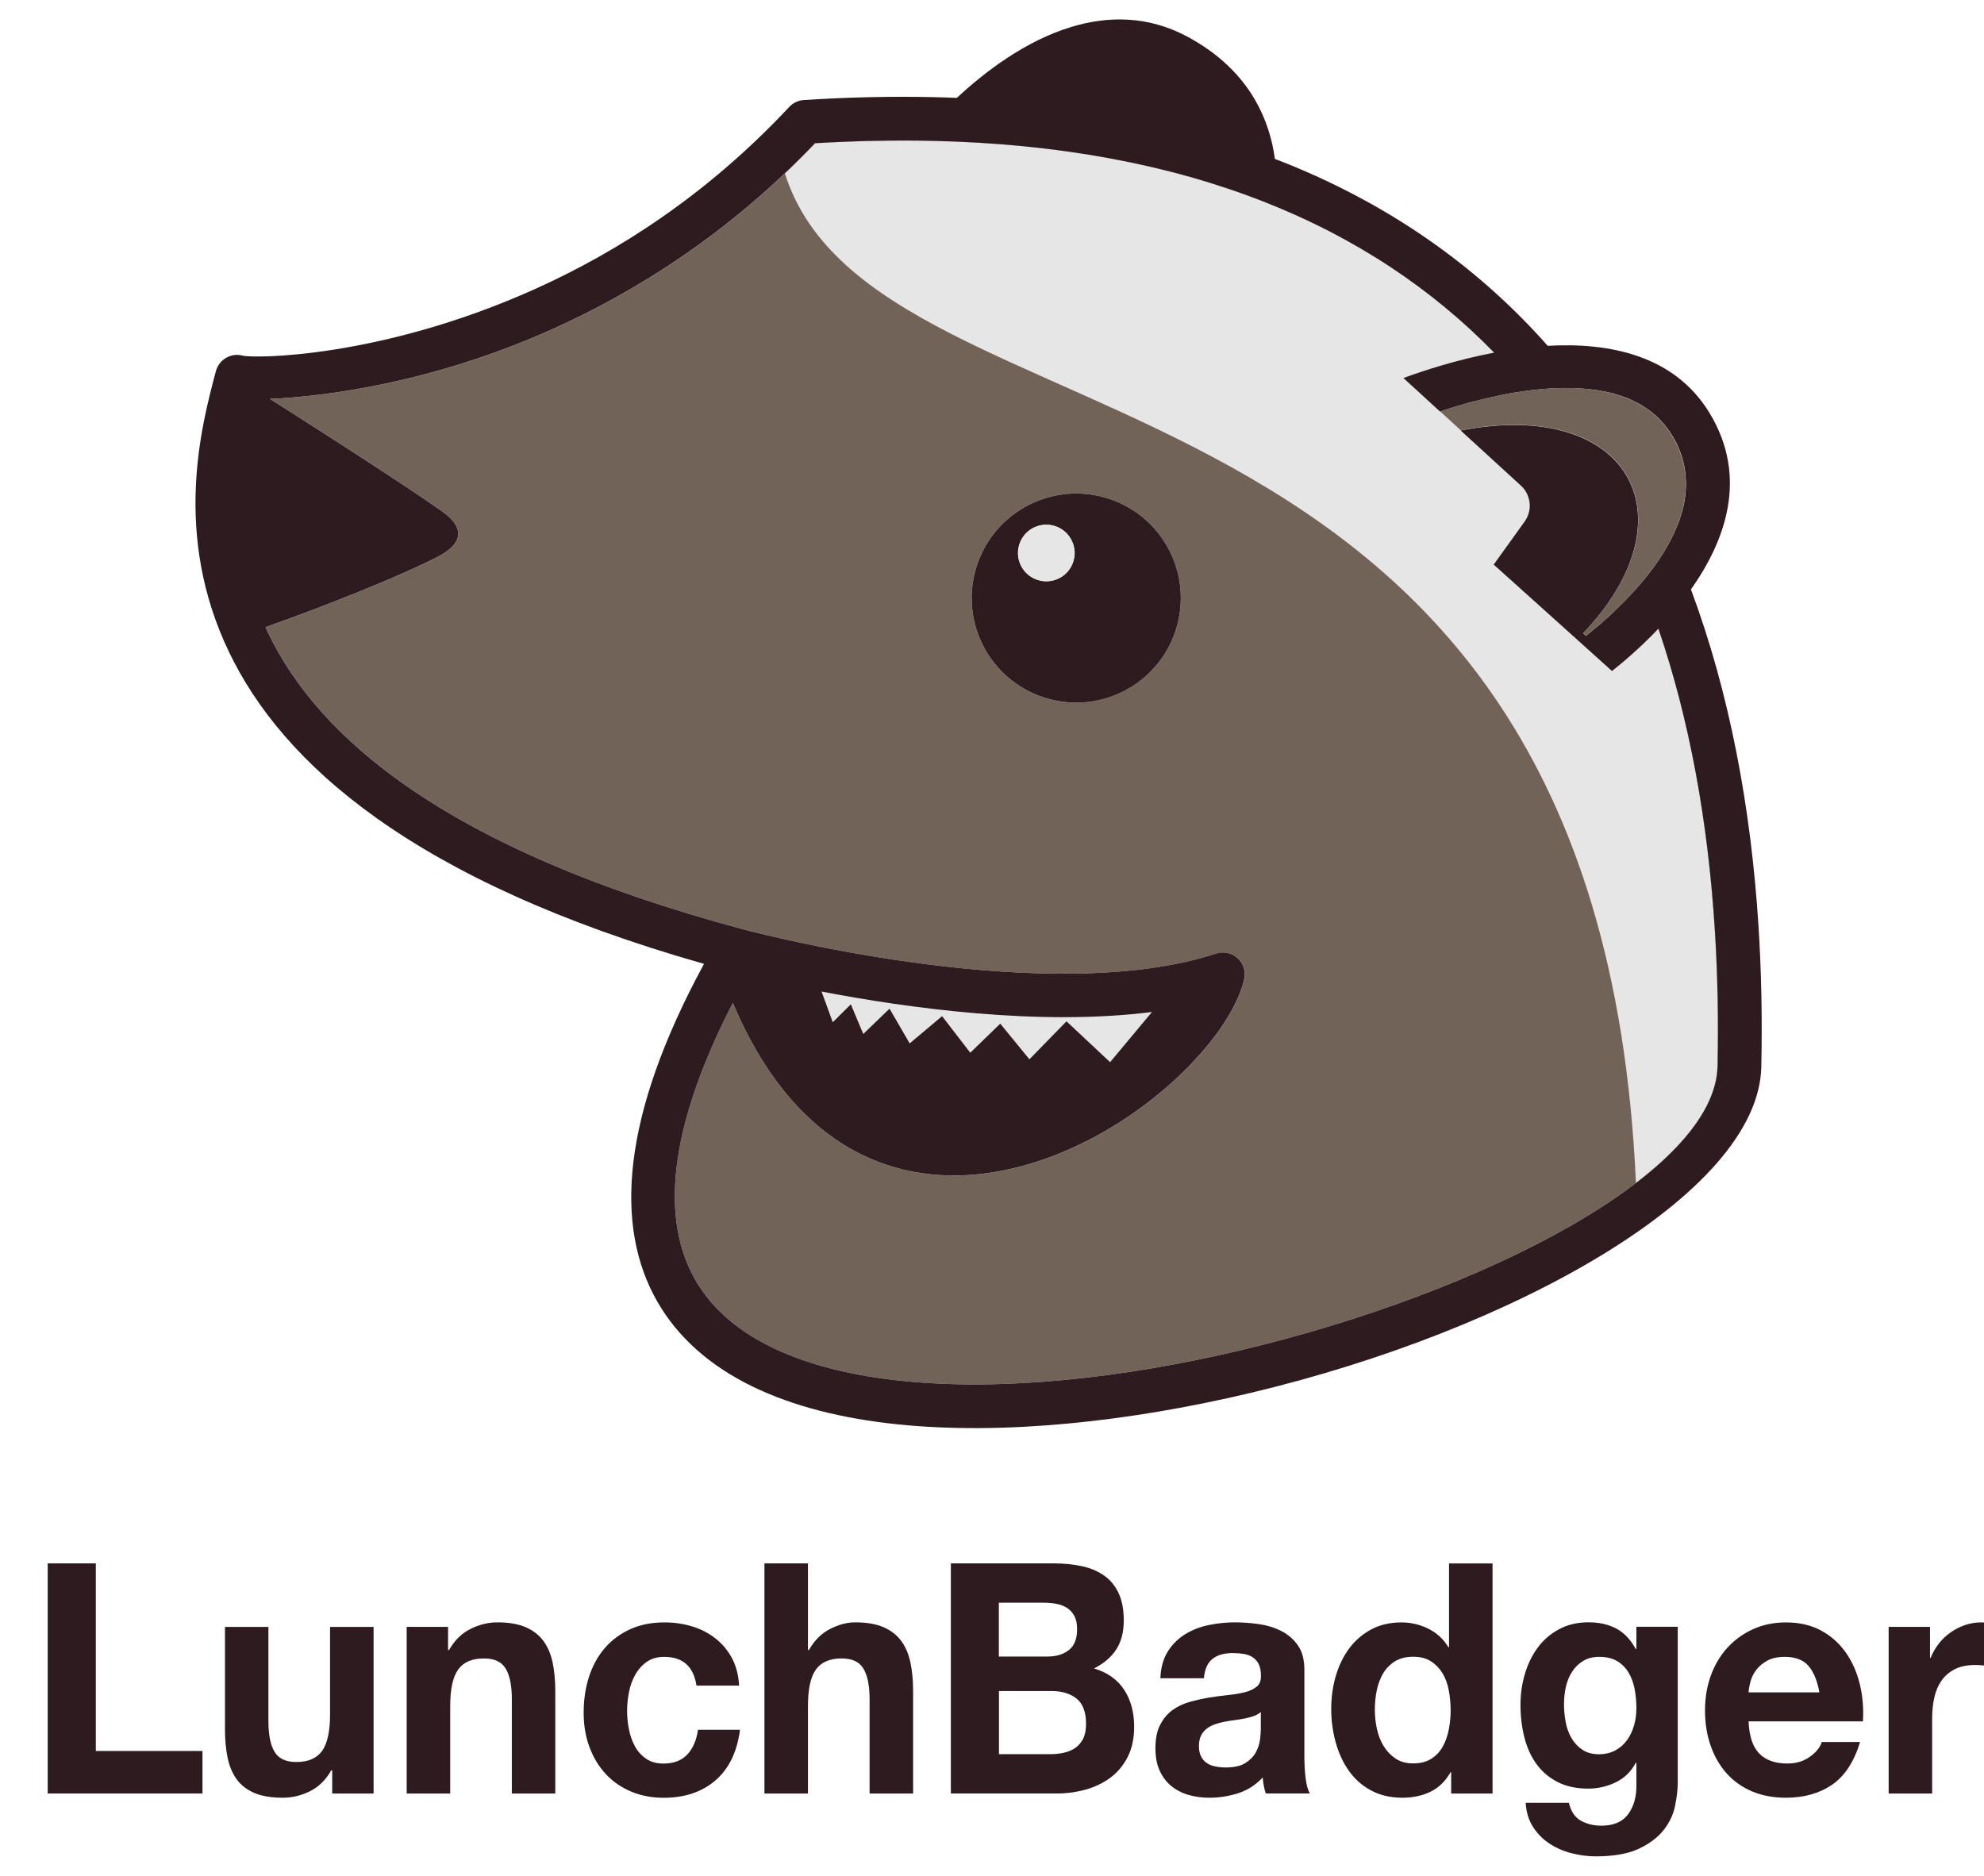 <?xml version="1.0" encoding="UTF-8" standalone="yes"?>
<svg version="1.1" id="Layer_1" xmlns="http://www.w3.org/2000/svg" xmlns:xlink="http://www.w3.org/1999/xlink" x="0px" y="0px" viewBox="20.96 114.72 3415.08 3229.56" style="enable-background:new 0 0 3504 3328;" xml:space="preserve">
  <style type="text/css">
	.st0{fill:#38D9FE;}
	.st1{fill:#39D9FE;}
	.st2{fill:#3ADAFE;}
	.st3{fill:#3AD9FE;}
	.st4{fill:#45AFE4;}
	.st5{fill:#454545;}
	.st6{fill:#C69B6E;}
	.st7{fill:#3CB54B;}
	.st8{fill:#673090;}
	.st9{fill:#D2D2D2;}
	.st10{fill:#F05B28;}
	.st11{stroke:#000000;stroke-width:16;stroke-miterlimit:10;}
	.st12{fill:url(#Triangle-3_1_);}
	.st13{fill:#333333;}
	.st14{fill:#716358;}
	.st15{fill:#E6E6E6;}
	.st16{fill:#2D1B1F;}
</style>
  <g>
    <path class="st14" d="M1886.1,233.3c-38.8,11.8-75.9,33-108.5,56.7l3.8,0.7c119.7,11.2,229.5,32.3,329.9,62.2l19.6,3.7&#xA;&#x9;&#x9;c-16.4-46.7-49.7-84.6-102.5-112.7l0-0.1C1980.9,218.6,1931.9,219.3,1886.1,233.3z"/>
    <path class="st14" d="M1282.4,1841.1c-113.4,220.3-123.1,374.5-64.7,476.6c59,103.1,190.5,156.9,355.7,174&#xA;&#x9;&#x9;c172.5,17.9,380.3-4.5,583.2-52.7c420.5-99.9,816.9-306.1,820.8-489.1c1.7-79.7,0.2-159.1-4.9-237.7&#xA;&#x9;&#x9;c-23.4-364.3-123.9-698.9-336.7-944.1c-212-244.2-537.2-400.8-1011.6-410.9c-63.5-1.3-130.2,0-200.1,4.1&#xA;&#x9;&#x9;c-146.3,153.3-305.3,254.2-452.5,320.2c-205.1,92-390.4,115.9-485.9,119.9c110.8,70.3,231,147.8,295.9,193.3&#xA;&#x9;&#x9;c43.9,30.8,32.7,58.3-7.7,78.9c-66,33.5-181.3,80-295.8,120.8l4.5,9.7c86.4,180.4,306.5,373.3,816.2,509.9l2.7,0.8&#xA;&#x9;&#x9;c42.1,11,527.3,134.9,812.9,41.4c19.8-6.4,41.1,4.4,47.5,24.2c2.3,7.2,2.4,14.7,0.5,21.5c-17.7,73.4-103.3,174.9-216.5,246.2&#xA;&#x9;&#x9;c-68.1,42.9-147.2,75.9-228.4,86.5v0c-83.5,10.9-168.9-1.9-246.9-51.2C1398.1,2037.4,1332.7,1960.2,1282.4,1841.1L1282.4,1841.1z&#xA;&#x9;&#x9; M1920.1,970.4c96,25.7,153,124.4,127.2,220.4c-25.7,96-124.4,153-220.4,127.2c-96-25.7-153-124.4-127.2-220.4&#xA;&#x9;&#x9;C1725.4,1001.7,1824.1,944.7,1920.1,970.4z"/>
    <path class="st15" d="M1372,413.2c159,502.7,1399.5,265.1,1464.9,1737.9c86.4-66,139.1-135.2,140.5-201.3&#xA;&#x9;&#x9;c1.7-79.7,0.2-159.1-4.9-237.7c-23.4-364.3-123.9-698.9-336.7-944.1c-212-244.2-537.2-400.8-1011.6-410.9&#xA;&#x9;&#x9;c-63.5-1.3-130.2,0-200.1,4.1C1407,379.2,1389.6,396.5,1372,413.2z"/>
    <path class="st16" d="M1920.1,970.4c96,25.7,153,124.4,127.2,220.4c-25.7,96-124.4,153-220.4,127.2c-96-25.7-153-124.4-127.2-220.4&#xA;&#x9;&#x9;C1725.4,1001.7,1824.1,944.7,1920.1,970.4L1920.1,970.4z M1834.4,1019.6c-26-7-52.6,8.5-59.6,34.4c-7,26,8.5,52.6,34.4,59.6&#xA;&#x9;&#x9;c26,7,52.7-8.4,59.6-34.4C1875.7,1053.2,1860.3,1026.5,1834.4,1019.6z"/>
    <path class="st16" d="M1282.4,1841.1c-113.4,220.3-123.1,374.5-64.7,476.6c59,103.1,190.5,156.9,355.7,174&#xA;&#x9;&#x9;c172.5,17.9,380.3-4.5,583.2-52.7c420.5-99.9,816.9-306.1,820.8-489.1c1.7-79.7,0.2-159.1-4.9-237.7&#xA;&#x9;&#x9;c-11.7-181.6-42.5-355.8-96.9-515.3c-30.3,31.9-59.8,57-79.9,72.9l-3.3-3l-103.3-93l-97-87.2l0.1-0.2l8.8-12.2l44.2-61.5&#xA;&#x9;&#x9;c6.4-8.9,9.3-19.2,8.9-29.3c-0.4-10.3-4.2-20.4-11.1-28.6l-0.5-0.5l-4.2-4.2l-0.4-0.4l-102.6-93.9&#xA;&#x9;&#x9;c286.9-55.4,397.2,143.4,219.4,339.6l-1,1.1l-7.7,8.2l5,4.5l1.1-0.9l1.1-0.9l0.8-0.7l0.3-0.2l1.2-0.9l1.2-1l0.6-0.5l0.7-0.5l1.2-1&#xA;&#x9;&#x9;l1.2-1l0.2-0.2l1-0.8l1.3-1.1l1.2-1l0.1-0.1l1.3-1.1l1.3-1.1l0.9-0.7l0.5-0.4l1.4-1.1l1.4-1.2l0.5-0.5l0.9-0.7l1.4-1.2l1.4-1.2&#xA;&#x9;&#x9;l0.2-0.2l1.3-1.1l1.4-1.3l1.2-1.1l0.2-0.2l1.5-1.3l1.5-1.3l0.9-0.8l0.6-0.6l1.5-1.3l1.5-1.3l0.5-0.4l1.1-1l1.5-1.4l1.5-1.4l0.1-0.1&#xA;&#x9;&#x9;l1.5-1.3l1.5-1.5l1.3-1.1l0.3-0.4l1.6-1.5l1.6-1.5l0.8-0.8l0.8-0.8l1.6-1.5l1.6-1.5l0.4-0.4l1.2-1.2l1.6-1.6l3.1-3l0.2-0.2l1.6-1.6&#xA;&#x9;&#x9;l1.1-1.1l0.5-0.5l1.6-1.6l3.3-3.3l1.6-1.7l3.2-3.4l1.6-1.7l1.5-1.5l0.2-0.2c3.8-4,7.6-8.2,11.4-12.5l1.6-1.8l0.1-0.1l1.5-1.7&#xA;&#x9;&#x9;l1.6-1.8l1.3-1.5l0.3-0.4l1.6-1.9c21.5-25.4,41.5-54,55.7-84.5l1.2-2.7l1.2-2.7l1.2-2.7l0.1-0.2l2.2-5.2l1.1-2.7l1-2.7l1-2.7l1-2.7&#xA;&#x9;&#x9;l0.9-2.7l0-0.1l1.7-5.4l0.8-2.8l0.8-2.8l0.7-2.8l0.1-0.2l0.7-2.6l0.7-2.8l0.6-2.8l0.1-0.3l0.5-2.5l0.5-2.8l0.5-2.6l0-0.2l0.4-2.8&#xA;&#x9;&#x9;l0.1-0.9l0.3-1.9l0.4-2.8l0.1-1.2l0.3-3.4l0.3-3.8l0.1-1.1l0.1-1.7l0.1-2.8l0-0.7l0.1-2.3l0-4.3l-0.1-3l-0.2-4.7l0-0.5l-0.4-5.1&#xA;&#x9;&#x9;l-0.2-2l-0.7-5.6l0-0.2l0-0.1l-0.1-0.5l-1-6l-0.1-0.5c-0.4-2-0.8-3.9-1.3-5.9l-0.1-0.5l-0.2-0.8l-1.3-5l-0.2-0.7l0-0.1l-0.2-0.8&#xA;&#x9;&#x9;l-1.5-4.8l-0.3-1l-0.2-0.5c-1.4-4.2-3.1-8.4-4.9-12.6l-0.1-0.2l0-0.1l-0.2-0.4l-2.6-5.7l-0.7-1.4l-2.8-5.3l-0.5-0.9&#xA;&#x9;&#x9;c-1.1-2.1-2.4-4.2-3.6-6.3c-1.1-1.9-2.4-3.8-3.6-5.6l-0.3-0.5l-3.7-5.3l-0.1-0.1c-1.3-1.8-2.6-3.5-4-5.2l-0.1-0.1&#xA;&#x9;&#x9;c-1.3-1.7-2.7-3.3-4-4.9l-0.5-0.5l-3.9-4.3l-0.2-0.2l-0.5-0.5l-3.9-3.9l-0.2-0.2c-1.5-1.5-3.1-2.9-4.7-4.3l-0.3-0.2l-4.3-3.6&#xA;&#x9;&#x9;l-0.5-0.4l-0.5-0.4l0,0l-4.3-3.3l-0.3-0.2l-5-3.5l-0.6-0.4l-4.6-3l-0.4-0.3l-0.4-0.3l-4.7-2.8l-0.4-0.2l-5.4-2.9l-0.6-0.3l-3.4-1.7&#xA;&#x9;&#x9;l-2.1-1l-0.3-0.2l-5.1-2.3l-0.5-0.2l-2-0.9l-2.6-1.1l-0.5-0.2l-2.2-0.8l-4.7-1.7l-0.2-0.1l-0.3-0.1l-5.1-1.7l-0.2-0.1l-0.7-0.2&#xA;&#x9;&#x9;l-2-0.6l-2.7-0.8l-0.4-0.1l-2.3-0.7h0l-2.7-0.8l-2.6-0.7l-0.2,0l-2.8-0.7l-2.8-0.6l-0.8-0.2l-2-0.4l-2.8-0.6l-2.7-0.6l-0.1,0&#xA;&#x9;&#x9;l-2.9-0.5l-2.8-0.5h-0.1l-2.9-0.5l-2.9-0.5l-2.3-0.3l-0.7-0.1l-2.9-0.4l-2-0.2l-0.9-0.1l-3-0.3l-3-0.3h-0.1l-2.9-0.3l-3-0.3&#xA;&#x9;&#x9;c-31.3-2.6-64.1-1-96.3,3.1l-2.7,0.4l-2.6,0.3l-0.1,0l-2.7,0.4l-2.7,0.4l-1.7,0.2l-0.9,0.2l-2.6,0.4l-2.7,0.4l-0.9,0.1l-1.7,0.3&#xA;&#x9;&#x9;l-2.6,0.4l-2.6,0.4l-0.1,0l-2.5,0.4l-2.6,0.5l-2,0.4l-0.7,0.1l-2.6,0.5l-2.6,0.5l-1.1,0.2l-1.4,0.3l-2.6,0.5l-2.6,0.5l-0.4,0.1&#xA;&#x9;&#x9;l-2.2,0.5l-2.6,0.5l-2.1,0.5l-0.4,0.1l-2.5,0.6l-2.5,0.5l-1.4,0.3l-1.1,0.2l-2.5,0.6l-2.5,0.6l-0.6,0.1l-1.9,0.5l-2.5,0.6l-2.3,0.5&#xA;&#x9;&#x9;l-0.2,0l-2.5,0.6l-2.4,0.6l-1.5,0.4l-0.9,0.2l-2.4,0.6l-2.4,0.6l-0.8,0.2l-1.6,0.4l-2.4,0.6l-2.4,0.6l-0.1,0l-2.3,0.6l-2.4,0.6&#xA;&#x9;&#x9;l-1.7,0.4l-0.7,0.2l-2.3,0.6l-2.3,0.7l-0.9,0.3l-1.3,0.4l-2.3,0.6l-2.3,0.7l-0.3,0.1l-2,0.6l-2.2,0.7l-1.8,0.5l-0.4,0.1l-2.2,0.6&#xA;&#x9;&#x9;l-2.2,0.7l-1.1,0.3l-1,0.3l-2.1,0.6l-2.1,0.7l-0.5,0.1l-1.7,0.5l-2.1,0.6l-1.9,0.6l-0.2,0.1l-2,0.7l-2,0.6l-1.2,0.4l-0.8,0.3&#xA;&#x9;&#x9;l-2,0.6l-2,0.7l-0.6,0.2l-1.3,0.4l-1.9,0.6l-1.9,0.6l-46.8-42.9l-16.1-14.7c33.9-12.5,90.9-31.3,156.2-43.7&#xA;&#x9;&#x9;c-212.1-217.5-525.3-355.1-968.9-364.6c-63.5-1.3-130.2,0-200.1,4.1c-146.2,153.3-305.3,254.2-452.4,320.2&#xA;&#x9;&#x9;c-205.1,92-390.4,115.9-485.9,119.9c110.8,70.3,231,147.8,295.9,193.3c43.9,30.8,32.7,58.3-7.7,78.9c-66,33.5-181.3,80-295.8,120.8&#xA;&#x9;&#x9;l4.5,9.7c86.4,180.4,306.5,373.3,816.2,509.9l2.7,0.8c42.1,11,527.3,134.9,812.9,41.4c19.8-6.4,41.1,4.4,47.5,24.2&#xA;&#x9;&#x9;c2.3,7.2,2.4,14.7,0.5,21.5c-17.7,73.4-103.3,174.9-216.5,246.2c-68.1,42.9-147.2,75.9-228.4,86.5v0&#xA;&#x9;&#x9;c-83.5,10.9-168.9-1.9-246.9-51.2C1398.1,2037.4,1332.7,1960.2,1282.4,1841.1L1282.4,1841.1z M1668,283.2&#xA;&#x9;&#x9;c48.9-45.5,118.2-98.1,196.3-121.9c63.4-19.3,131.8-19.9,199.3,15.9l0.1,0.1l0-0.1c56.7,30.2,94,68.7,117.7,109.7&#xA;&#x9;&#x9;c19.4,33.5,29.6,68.3,34,101.3c193.7,74.5,348.4,184.8,469.7,321.8c107.6-6.1,218.8,16.9,278.8,116.1&#xA;&#x9;&#x9;c66.4,109.8,27.5,218.7-32.3,303.2c66.2,177.7,103,373.6,116.2,578c5.1,79.6,6.7,161.2,4.9,243.9&#xA;&#x9;&#x9;c-4.6,219.2-428.9,454.2-878.6,561.1c-210.2,50-426.8,73-608.3,54.2c-188.7-19.5-340.9-84.6-413.5-211.4&#xA;&#x9;&#x9;c-73.8-128.8-62.6-317.5,80.5-581.2c-502.6-143-726.2-345.8-817.9-537.4c-96.5-201.5-47.9-387.1-22.3-482.9&#xA;&#x9;&#x9;c5.4-20.1,26.1-32.1,46.2-26.7c18.3,4.9,236.6,5,502.3-114.3c142.5-63.9,296.9-162.5,438.2-313.6c6.4-6.9,15.3-11.5,25.4-12.1&#xA;&#x9;&#x9;c76.3-4.9,150-6.5,221.1-5C1640,282.2,1654,282.6,1668,283.2L1668,283.2z M1886.1,233.3c45.8-14,94.8-14.6,142.3,10.5l0,0.1&#xA;&#x9;&#x9;c43.1,22.9,70.8,51.2,87.9,80.8c6,10.5,10.8,21.1,14.6,31.9c-56.5-17.3-116.1-31.8-179-43.3c-55.5-10.2-113.6-18-174.2-23.3&#xA;&#x9;&#x9;C1810.2,266.3,1847.3,245.1,1886.1,233.3z"/>
    <path class="st14" d="M2746.2,1204.5c190-199.2,80.8-405.3-210.7-349l-35.7-32.7c109.3-36,322.3-85.4,399.4,42.1&#xA;&#x9;&#x9;c85.4,141.3-83.7,293.4-148.1,344L2746.2,1204.5z"/>
    <path class="st15" d="M1435,1821.5l1.9,4.8l17.5,48.1l31.1-30.9l21.4,51.1l45.2-43.6l34.7,59.8l55.8-46.9l48.5,63l51.6-50.1&#xA;&#x9;&#x9;l50.2,61.4l63.8-65.4l75.1,70.3l72.1-86.4C1810.3,1881.5,1582.7,1849.9,1435,1821.5z"/>
    <ellipse transform="matrix(0.259 -0.966 0.966 0.259 319.979 2550.288)" class="st15" cx="1821.8" cy="1066.6" rx="48.7" ry="48.7"/>
  </g>
  <g>
    <path class="st16" d="M185.9,2805.9v322.9h183.6v73.2H103.1v-396.1H185.9z"/>
    <path class="st16" d="M592.8,3202v-39.9h-1.6c-9.5,16.6-21.8,28.7-36.9,36.1c-15.1,7.4-30.6,11.1-46.4,11.1&#xA;&#x9;&#x9;c-20.1,0-36.5-2.8-49.3-8.3c-12.8-5.5-23-13.4-30.3-23.6c-7.4-10.2-12.6-22.6-15.6-37.2c-3-14.6-4.5-30.8-4.5-48.5v-176.4H483v162&#xA;&#x9;&#x9;c0,23.7,3.5,41.3,10.6,53c7,11.7,19.5,17.5,37.5,17.5c20.4,0,35.2-6.4,44.3-19.1c9.1-12.8,13.7-33.7,13.7-63v-150.4H664V3202H592.8&#xA;&#x9;&#x9;z"/>
    <path class="st16" d="M792.2,2915.2v39.9h1.6c9.5-16.6,21.8-28.8,36.9-36.3c15.1-7.6,30.6-11.4,46.4-11.4c20.1,0,36.5,2.9,49.3,8.6&#xA;&#x9;&#x9;c12.8,5.7,23,13.7,30.3,23.9c7.4,10.2,12.6,22.6,15.6,37.2c3,14.6,4.5,30.8,4.5,48.5V3202H902v-162c0-23.7-3.5-41.3-10.6-53&#xA;&#x9;&#x9;c-7-11.7-19.5-17.5-37.5-17.5c-20.4,0-35.2,6.4-44.3,19.1c-9.2,12.8-13.7,33.8-13.7,63V3202H721v-286.8H792.2z"/>
    <path class="st16" d="M1164.3,2966.8c-12,0-22,2.9-30.1,8.6c-8.1,5.7-14.7,13.1-19.8,22.2c-5.1,9.1-8.7,19.1-10.8,30&#xA;&#x9;&#x9;c-2.1,10.9-3.2,21.7-3.2,32.5c0,10.4,1.1,20.9,3.2,31.6c2.1,10.7,5.5,20.4,10.3,29.1c4.7,8.7,11.2,15.8,19.3,21.4&#xA;&#x9;&#x9;c8.1,5.5,17.9,8.3,29.6,8.3c17.9,0,31.7-5.3,41.4-15.8c9.7-10.5,15.7-24.7,18.2-42.4h72.3c-4.9,38.1-19,67.1-42.2,87.1&#xA;&#x9;&#x9;s-53,30-89.2,30c-20.4,0-39.1-3.6-56.2-10.8c-17.1-7.2-31.6-17.3-43.5-30.2c-12-12.9-21.3-28.4-28-46.3c-6.7-17.9-10-37.6-10-59.1&#xA;&#x9;&#x9;c0-22.2,3.1-42.8,9.2-61.9c6.2-19,15.2-35.5,27.2-49.4c12-13.9,26.6-24.7,43.8-32.5c17.2-7.8,36.9-11.7,59.1-11.7&#xA;&#x9;&#x9;c16.2,0,31.7,2.2,46.7,6.7c14.9,4.4,28.3,11.2,40.1,20.3c11.8,9.1,21.4,20.3,28.8,33.8c7.4,13.5,11.6,29.5,12.7,48h-73.4&#xA;&#x9;&#x9;C1214.7,2983.2,1196.3,2966.8,1164.3,2966.8z"/>
    <path class="st16" d="M1411.7,2805.9v149.2h1.6c9.5-16.6,21.6-28.8,36.4-36.3c14.8-7.6,29.2-11.4,43.3-11.4&#xA;&#x9;&#x9;c20.1,0,36.5,2.9,49.3,8.6c12.8,5.7,23,13.7,30.3,23.9c7.4,10.2,12.6,22.6,15.6,37.2c3,14.6,4.5,30.8,4.5,48.5V3202h-74.9v-162&#xA;&#x9;&#x9;c0-23.7-3.5-41.3-10.6-53c-7-11.7-19.5-17.5-37.5-17.5c-20.4,0-35.2,6.4-44.3,19.1c-9.2,12.8-13.7,33.8-13.7,63V3202h-74.9v-396.1&#xA;&#x9;&#x9;H1411.7z"/>
    <path class="st16" d="M1835,2805.9c17.9,0,34.3,1.7,49.1,5c14.8,3.3,27.4,8.8,38,16.4c10.6,7.6,18.7,17.7,24.5,30.2&#xA;&#x9;&#x9;c5.8,12.6,8.7,28.1,8.7,46.6c0,20-4.3,36.6-12.9,49.9c-8.6,13.3-21.4,24.2-38.3,32.7c23.2,7,40.5,19.3,52,36.9&#xA;&#x9;&#x9;c11.4,17.6,17.1,38.7,17.1,63.5c0,20-3.7,37.3-11.1,51.9c-7.4,14.6-17.3,26.5-29.8,35.8c-12.5,9.2-26.7,16.1-42.7,20.5&#xA;&#x9;&#x9;c-16,4.4-32.5,6.7-49.3,6.7h-182.6v-396.1H1835z M1824.4,2966.2c14.8,0,26.9-3.7,36.4-11.1c9.5-7.4,14.2-19.4,14.2-36.1&#xA;&#x9;&#x9;c0-9.2-1.6-16.8-4.8-22.7c-3.2-5.9-7.4-10.5-12.7-13.9c-5.3-3.3-11.3-5.6-18.2-6.9c-6.9-1.3-14-1.9-21.4-1.9h-77.6v92.7H1824.4z&#xA;&#x9;&#x9; M1829.2,3134.3c8.1,0,15.8-0.8,23.2-2.5c7.4-1.7,13.9-4.4,19.5-8.3c5.6-3.9,10.1-9.2,13.5-15.8c3.3-6.7,5-15.2,5-25.5&#xA;&#x9;&#x9;c0-20.3-5.5-34.9-16.4-43.6c-10.9-8.7-25.3-13-43.3-13h-90.2v108.7H1829.2z"/>
    <path class="st16" d="M2031.3,2957.3c7.7-12.2,17.6-22,29.6-29.4c12-7.4,25.4-12.7,40.4-15.8c14.9-3.1,30-4.7,45.1-4.7&#xA;&#x9;&#x9;c13.7,0,27.6,1,41.7,3.1c14.1,2,26.9,6,38.5,11.9c11.6,5.9,21.1,14.1,28.5,24.7c7.4,10.5,11.1,24.5,11.1,41.9v149.2&#xA;&#x9;&#x9;c0,13,0.7,25.3,2.1,37.2c1.4,11.8,3.9,20.7,7.4,26.6h-76c-1.4-4.4-2.6-9-3.4-13.6c-0.9-4.6-1.5-9.3-1.8-14.1&#xA;&#x9;&#x9;c-12,13-26,22-42.2,27.2c-16.2,5.2-32.7,7.8-49.6,7.8c-13,0-25.2-1.7-36.4-5c-11.3-3.3-21.1-8.5-29.6-15.5&#xA;&#x9;&#x9;c-8.4-7-15-15.9-19.8-26.6c-4.8-10.7-7.1-23.5-7.1-38.3c0-16.3,2.7-29.7,8.2-40.2c5.5-10.5,12.5-19,21.1-25.2&#xA;&#x9;&#x9;c8.6-6.3,18.5-11,29.6-14.1c11.1-3.1,22.2-5.6,33.5-7.5c11.3-1.8,22.3-3.3,33.2-4.4c10.9-1.1,20.6-2.8,29-5&#xA;&#x9;&#x9;c8.4-2.2,15.1-5.5,20.1-9.7c4.9-4.2,7.2-10.4,6.9-18.6c0-8.5-1.3-15.3-4-20.3c-2.6-5-6.2-8.9-10.6-11.7c-4.4-2.8-9.5-4.6-15.3-5.5&#xA;&#x9;&#x9;c-5.8-0.9-12.1-1.4-18.7-1.4c-14.8,0-26.4,3.3-34.8,10c-8.4,6.7-13.4,17.8-14.8,33.3h-74.9&#xA;&#x9;&#x9;C2019.1,2984.9,2023.5,2969.5,2031.3,2957.3z M2179.3,3068.6c-4.7,1.7-9.9,3.1-15.3,4.2c-5.5,1.1-11.2,2-17.1,2.8&#xA;&#x9;&#x9;c-6,0.7-12,1.7-17.9,2.8c-5.6,1.1-11.2,2.6-16.6,4.4c-5.5,1.9-10.2,4.4-14.2,7.5c-4,3.1-7.3,7.1-9.8,11.9&#xA;&#x9;&#x9;c-2.5,4.8-3.7,10.9-3.7,18.3c0,7,1.2,13,3.7,17.8c2.5,4.8,5.8,8.6,10,11.4s9.1,4.7,14.8,5.8c5.6,1.1,11.4,1.7,17.4,1.7&#xA;&#x9;&#x9;c14.8,0,26.2-2.6,34.3-7.8c8.1-5.2,14.1-11.4,17.9-18.6c3.9-7.2,6.2-14.5,7.1-21.9c0.9-7.4,1.3-13.3,1.3-17.8v-29.4&#xA;&#x9;&#x9;C2188,3064.6,2184,3066.9,2179.3,3068.6z"/>
    <path class="st16" d="M2517.8,3165.4c-8.8,15.5-20.3,26.7-34.6,33.6c-14.2,6.8-30.3,10.3-48.3,10.3c-20.4,0-38.3-4.2-53.8-12.5&#xA;&#x9;&#x9;c-15.5-8.3-28.2-19.6-38.3-33.8c-10-14.2-17.6-30.6-22.7-49.1c-5.1-18.5-7.7-37.7-7.7-57.7c0-19.2,2.5-37.8,7.7-55.8&#xA;&#x9;&#x9;c5.1-17.9,12.7-33.7,22.7-47.4c10-13.7,22.6-24.7,37.7-33c15.1-8.3,32.7-12.5,52.8-12.5c16.2,0,31.6,3.6,46.2,10.8&#xA;&#x9;&#x9;c14.6,7.2,26.1,17.8,34.6,31.9h1.1v-144.2h74.9V3202h-71.2v-36.6H2517.8z M2514.6,3023.6c-2.1-10.9-5.7-20.5-10.8-28.9&#xA;&#x9;&#x9;c-5.1-8.3-11.7-15.1-19.8-20.3c-8.1-5.2-18.3-7.8-30.6-7.8c-12.3,0-22.7,2.6-31.1,7.8c-8.4,5.2-15.2,12-20.3,20.5&#xA;&#x9;&#x9;c-5.1,8.5-8.8,18.2-11.1,29.1c-2.3,10.9-3.4,22.3-3.4,34.1c0,11.1,1.2,22.2,3.7,33.3c2.5,11.1,6.4,21,11.9,29.7&#xA;&#x9;&#x9;c5.5,8.7,12.3,15.7,20.6,21.1c8.3,5.4,18.2,8,29.8,8c12.3,0,22.6-2.6,30.9-7.8c8.3-5.2,14.9-12.1,19.8-20.8&#xA;&#x9;&#x9;c4.9-8.7,8.4-18.6,10.6-29.7c2.1-11.1,3.2-22.6,3.2-34.4C2517.8,3045.9,2516.7,3034.5,2514.6,3023.6z"/>
    <path class="st16" d="M2904.3,3223.1c-3,14.8-9.4,28.6-19.3,41.3c-9.9,12.8-24.1,23.6-42.7,32.5c-18.7,8.9-43.6,13.3-74.9,13.3&#xA;&#x9;&#x9;c-13.4,0-27-1.8-40.9-5.3c-13.9-3.5-26.6-9-38-16.4c-11.4-7.4-20.9-16.9-28.5-28.6c-7.6-11.7-11.9-25.6-12.9-41.9h74.4&#xA;&#x9;&#x9;c3.5,14.8,10.4,25.1,20.6,30.8c10.2,5.7,22,8.6,35.4,8.6c21.1,0,36.5-6.7,46.2-20c9.7-13.3,14.3-30.1,14-50.5v-37.7h-1.1&#xA;&#x9;&#x9;c-8.1,15.2-19.6,26.4-34.6,33.6c-15,7.2-30.7,10.8-47.2,10.8c-20.4,0-38-3.8-52.8-11.4c-14.8-7.6-26.9-17.9-36.4-31.1&#xA;&#x9;&#x9;c-9.5-13.1-16.4-28.5-20.8-46c-4.4-17.6-6.6-36.1-6.6-55.8c0-18.5,2.5-36.3,7.7-53.5c5.1-17.2,12.6-32.4,22.4-45.5&#xA;&#x9;&#x9;c9.8-13.1,22.1-23.6,36.7-31.3c14.6-7.8,31.4-11.7,50.4-11.7c17.9,0,33.7,3.5,47.2,10.5c13.5,7,24.9,18.9,34,35.5h1.1v-38.3h71.2&#xA;&#x9;&#x9;v268.5C2908.8,3195.2,2907.3,3208.3,2904.3,3223.1z M2801.7,3127.7c8.1-4.4,14.8-10.4,20.1-17.8c5.3-7.4,9.2-15.8,11.9-25.2&#xA;&#x9;&#x9;s4-19.3,4-29.7c0-11.8-1.1-23-3.2-33.6c-2.1-10.5-5.6-19.9-10.6-28c-4.9-8.1-11.4-14.6-19.5-19.4c-8.1-4.8-18.3-7.2-30.6-7.2&#xA;&#x9;&#x9;c-10.6,0-19.6,2.2-27.2,6.7c-7.6,4.4-13.9,10.5-19,18c-5.1,7.6-8.8,16.3-11.1,26.1c-2.3,9.8-3.4,20.1-3.4,30.8&#xA;&#x9;&#x9;c0,10.4,1,20.6,2.9,30.8c1.9,10.2,5.3,19.3,10,27.5c4.7,8.1,11,14.8,18.7,20c7.7,5.2,17.4,7.8,29,7.8&#xA;&#x9;&#x9;C2784.3,3134.3,2793.6,3132.1,2801.7,3127.7z"/>
    <path class="st16" d="M3049.2,3133.2c11.3,11.5,27.4,17.2,48.5,17.2c15.1,0,28.1-4,39-11.9c10.9-7.9,17.6-16.4,20.1-25.2h66&#xA;&#x9;&#x9;c-10.6,34.4-26.7,59-48.5,73.8c-21.8,14.8-48.2,22.2-79.2,22.2c-21.5,0-40.8-3.6-58-10.8c-17.2-7.2-31.8-17.5-43.8-30.8&#xA;&#x9;&#x9;c-12-13.3-21.2-29.2-27.7-47.7c-6.5-18.5-9.8-38.8-9.8-61c0-21.4,3.3-41.4,10-59.9c6.7-18.5,16.2-34.5,28.5-48&#xA;&#x9;&#x9;c12.3-13.5,27-24.1,44.1-31.9c17.1-7.8,36-11.7,56.7-11.7c23.2,0,43.4,4.7,60.7,14.1c17.2,9.4,31.4,22.1,42.5,38&#xA;&#x9;&#x9;c11.1,15.9,19.1,34,24,54.4c4.9,20.3,6.7,41.6,5.3,63.8h-196.8C3031.8,3103.2,3037.9,3121.7,3049.2,3133.2z M3133.9,2982.3&#xA;&#x9;&#x9;c-9-10.4-22.6-15.5-40.9-15.5c-12,0-21.9,2.1-29.8,6.4c-7.9,4.3-14.2,9.5-19,15.8c-4.8,6.3-8.1,13-10,20c-1.9,7-3.1,13.3-3.4,18.9&#xA;&#x9;&#x9;h121.9C3149.1,3007.8,3142.8,2992.7,3133.9,2982.3z"/>
    <path class="st16" d="M3343.1,2915.2v53.3h1.1c3.5-8.9,8.3-17.1,14.2-24.7c6-7.6,12.8-14.1,20.6-19.4c7.7-5.4,16-9.5,24.8-12.5&#xA;&#x9;&#x9;c8.8-3,17.9-4.4,27.4-4.4c4.9,0,10.4,0.9,16.4,2.8v73.2c-3.5-0.7-7.7-1.4-12.7-1.9c-4.9-0.6-9.7-0.8-14.2-0.8&#xA;&#x9;&#x9;c-13.7,0-25.3,2.4-34.8,7.2c-9.5,4.8-17.2,11.4-23,19.7c-5.8,8.3-9.9,18-12.4,29.1c-2.5,11.1-3.7,23.1-3.7,36.1V3202h-74.9v-286.8&#xA;&#x9;&#x9;H3343.1z"/>
  </g>
</svg>